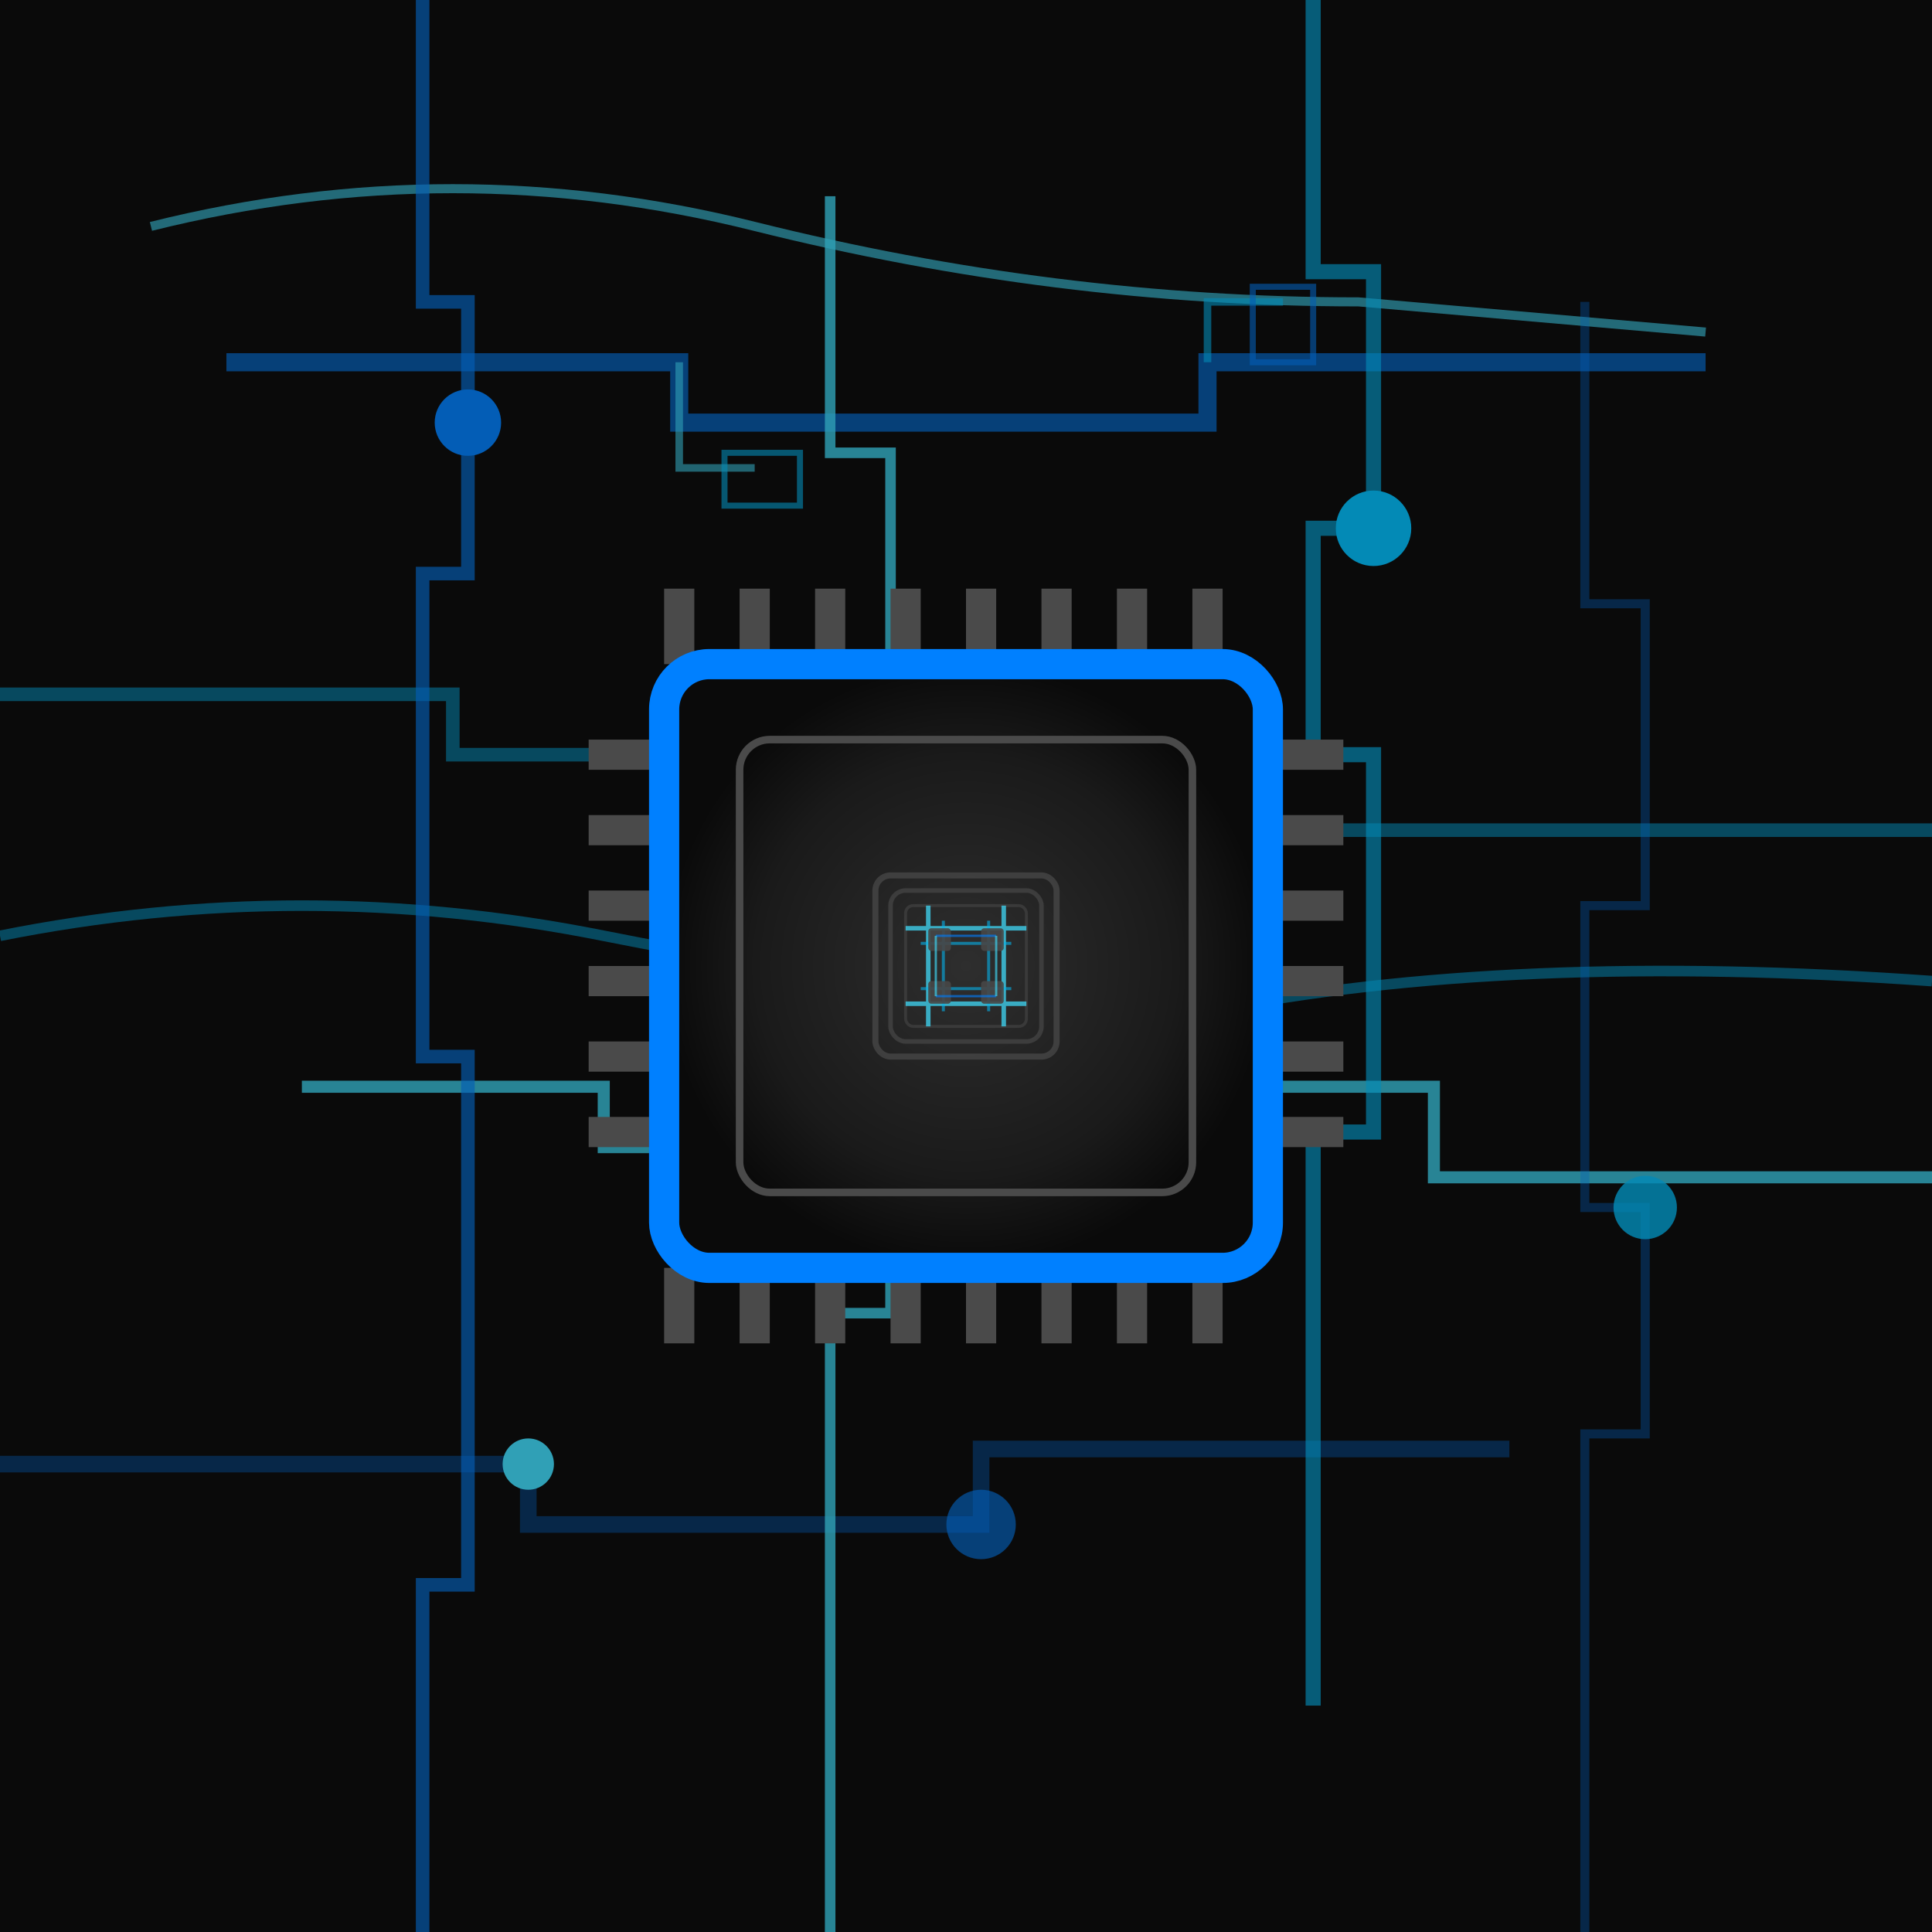 <?xml version="1.0" encoding="UTF-8"?>
<svg width="128" height="128" viewBox="0 0 128 128" xmlns="http://www.w3.org/2000/svg">
  <defs>
    <radialGradient id="cpuGradient" cx="50%" cy="50%" r="50%">
      <stop offset="0%" style="stop-color:#2E2E2E;stop-opacity:1" />
      <stop offset="70%" style="stop-color:#1A1A1A;stop-opacity:1" />
      <stop offset="100%" style="stop-color:#0A0A0A;stop-opacity:1" />
    </radialGradient>
    
    <radialGradient id="blueNeonGlow" cx="50%" cy="50%" r="50%">
      <stop offset="0%" style="stop-color:#40E0FF;stop-opacity:0.9" />
      <stop offset="30%" style="stop-color:#00C0FF;stop-opacity:0.7" />
      <stop offset="60%" style="stop-color:#0080FF;stop-opacity:0.4" />
      <stop offset="100%" style="stop-color:#0080FF;stop-opacity:0" />
    </radialGradient>
    
    <filter id="glow">
      <feGaussianBlur stdDeviation="3" result="coloredBlur"/>
      <feMerge> 
        <feMergeNode in="coloredBlur"/>
        <feMergeNode in="SourceGraphic"/>
      </feMerge>
    </filter>
  </defs>
  
  <!-- Dark background -->
  <rect width="128" height="128" fill="#0A0A0A"/>
  
  <!-- Enhanced asymmetrical PCB circuit board traces with blue theme -->
  <g opacity="0.7">
    <!-- Complex asymmetrical traces with blue glow -->
    <path d="M15,24 L45,24 L45,28 L80,28 L80,24 L113,24" stroke="#0080FF" stroke-width="1.2" fill="none" opacity="0.8" filter="url(#glow)"/>
    <path d="M0,46 L30,46 L30,50 L50,50 L50,55 L128,55" stroke="#00C0FF" stroke-width="0.9" fill="none" opacity="0.7" filter="url(#glow)"/>
    <path d="M20,72 L40,72 L40,76 L60,76 L60,72 L95,72 L95,78 L128,78" stroke="#40E0FF" stroke-width="0.8" fill="none" opacity="0.9" filter="url(#glow)"/>
    <path d="M0,97 L35,97 L35,101 L65,101 L65,96 L100,96" stroke="#0080FF" stroke-width="1.1" fill="none" opacity="0.6" filter="url(#glow)"/>
    
    <!-- Flowing organic traces -->
    <path d="M10,15 Q30,10 50,15 T90,20 L113,22" stroke="#40E0FF" stroke-width="0.6" fill="none" opacity="0.8" filter="url(#glow)"/>
    <path d="M0,62 Q20,58 40,62 T80,67 Q100,63 128,65" stroke="#00C0FF" stroke-width="0.7" fill="none" opacity="0.7" filter="url(#glow)"/>
    
    <path d="M28,0 L28,20 L31,20 L31,38 L28,38 L28,70 L31,70 L31,105 L28,105 L28,128" stroke="#0080FF" stroke-width="0.9" fill="none" opacity="0.8" filter="url(#glow)"/>
    <path d="M55,13 L55,30 L59,30 L59,45 L55,45 L55,62 L59,62 L59,87 L55,87 L55,128" stroke="#40E0FF" stroke-width="0.7" fill="none" opacity="0.9" filter="url(#glow)"/>
    <path d="M87,0 L87,18 L91,18 L91,35 L87,35 L87,50 L91,50 L91,75 L87,75 L87,113" stroke="#00C0FF" stroke-width="1.0" fill="none" opacity="0.8" filter="url(#glow)"/>
    <path d="M105,20 L105,40 L109,40 L109,60 L105,60 L105,80 L109,80 L109,95 L105,95 L105,128" stroke="#0080FF" stroke-width="0.6" fill="none" opacity="0.6" filter="url(#glow)"/>
    
    <!-- Enhanced PCB connection pads with blue glow -->
    <circle cx="31" cy="28" r="2.2" fill="#0080FF" opacity="1.0" filter="url(#glow)"/>
    <circle cx="59" cy="50" r="1.8" fill="#40E0FF" opacity="0.9" filter="url(#glow)"/>
    <circle cx="91" cy="35" r="2.5" fill="#00C0FF" opacity="1.0" filter="url(#glow)"/>
    <circle cx="45" cy="76" r="1.6" fill="#40E0FF" opacity="0.8" filter="url(#glow)"/>
    <circle cx="80" cy="55" r="2.0" fill="#0080FF" opacity="1.0" filter="url(#glow)"/>
    <circle cx="109" cy="80" r="2.1" fill="#00C0FF" opacity="0.9" filter="url(#glow)"/>
    <circle cx="35" cy="97" r="1.7" fill="#40E0FF" opacity="1.0" filter="url(#glow)"/>
    <circle cx="65" cy="101" r="2.3" fill="#0080FF" opacity="0.8" filter="url(#glow)"/>
    
    <!-- Small PCB traces with blue theme -->
    <path d="M45,24 L45,31 L50,31" stroke="#40E0FF" stroke-width="0.5" fill="none" opacity="0.6"/>
    <path d="M80,24 L80,20 L85,20" stroke="#00C0FF" stroke-width="0.5" fill="none" opacity="0.6"/>
    <path d="M60,72 L60,68 L65,68 L65,70" stroke="#0080FF" stroke-width="0.4" fill="none" opacity="0.6"/>
    
    <!-- Enhanced component footprints -->
    <rect x="48" y="30" width="5" height="3.5" fill="none" stroke="#00C0FF" stroke-width="0.4" opacity="0.6"/>
    <rect x="83" y="19" width="4" height="5" fill="none" stroke="#0080FF" stroke-width="0.4" opacity="0.6"/>
    <rect x="63" y="66" width="6" height="4" fill="none" stroke="#40E0FF" stroke-width="0.4" opacity="0.6"/>
  </g>
  
  <!-- CPU chip -->
  <g transform="translate(64,64)">
    <!-- CPU pins (simplified) -->
    <g>
      <!-- Top pins -->
      <rect x="-20" y="-25" width="2" height="5" fill="#4A4A4A"/>
      <rect x="-15" y="-25" width="2" height="5" fill="#4A4A4A"/>
      <rect x="-10" y="-25" width="2" height="5" fill="#4A4A4A"/>
      <rect x="-5" y="-25" width="2" height="5" fill="#4A4A4A"/>
      <rect x="0" y="-25" width="2" height="5" fill="#4A4A4A"/>
      <rect x="5" y="-25" width="2" height="5" fill="#4A4A4A"/>
      <rect x="10" y="-25" width="2" height="5" fill="#4A4A4A"/>
      <rect x="15" y="-25" width="2" height="5" fill="#4A4A4A"/>
      
      <!-- Bottom pins -->
      <rect x="-20" y="20" width="2" height="5" fill="#4A4A4A"/>
      <rect x="-15" y="20" width="2" height="5" fill="#4A4A4A"/>
      <rect x="-10" y="20" width="2" height="5" fill="#4A4A4A"/>
      <rect x="-5" y="20" width="2" height="5" fill="#4A4A4A"/>
      <rect x="0" y="20" width="2" height="5" fill="#4A4A4A"/>
      <rect x="5" y="20" width="2" height="5" fill="#4A4A4A"/>
      <rect x="10" y="20" width="2" height="5" fill="#4A4A4A"/>
      <rect x="15" y="20" width="2" height="5" fill="#4A4A4A"/>
      
      <!-- Side pins -->
      <rect x="-25" y="-15" width="5" height="2" fill="#4A4A4A"/>
      <rect x="-25" y="-10" width="5" height="2" fill="#4A4A4A"/>
      <rect x="-25" y="-5" width="5" height="2" fill="#4A4A4A"/>
      <rect x="-25" y="0" width="5" height="2" fill="#4A4A4A"/>
      <rect x="-25" y="5" width="5" height="2" fill="#4A4A4A"/>
      <rect x="-25" y="10" width="5" height="2" fill="#4A4A4A"/>
      
      <rect x="20" y="-15" width="5" height="2" fill="#4A4A4A"/>
      <rect x="20" y="-10" width="5" height="2" fill="#4A4A4A"/>
      <rect x="20" y="-5" width="5" height="2" fill="#4A4A4A"/>
      <rect x="20" y="0" width="5" height="2" fill="#4A4A4A"/>
      <rect x="20" y="5" width="5" height="2" fill="#4A4A4A"/>
      <rect x="20" y="10" width="5" height="2" fill="#4A4A4A"/>
    </g>
    
    <!-- CPU body with enhanced blue outline -->
    <rect x="-20" y="-20" width="40" height="40" fill="url(#cpuGradient)" rx="3" 
          stroke="#0080FF" stroke-width="2" filter="url(#glow)"/>
    
    <!-- CPU surface detail -->
    <rect x="-15" y="-15" width="30" height="30" fill="none" stroke="#4A4A4A" stroke-width="0.5" rx="2"/>
    
    <!-- Enhanced CPU center detail with blue internal processing unit -->
    <g opacity="0.9">
      <!-- Central processing core detail -->
      <rect x="-6" y="-6" width="12" height="12" fill="none" stroke="#4A4A4A" stroke-width="0.4" rx="1" opacity="0.8"/>
      <rect x="-5" y="-5" width="10" height="10" fill="none" stroke="#4A4A4A" stroke-width="0.3" rx="1" opacity="0.7"/>
      <rect x="-4" y="-4" width="8" height="8" fill="none" stroke="#4A4A4A" stroke-width="0.2" rx="0.5" opacity="0.6"/>
      
      <!-- Enhanced internal PCB traces with blue glow -->
      <path d="M-4,-2.5 L4,-2.5 M-2.5,-4 L-2.5,4 M2.5,-4 L2.5,4 M-4,2.5 L4,2.5" 
            stroke="#40E0FF" stroke-width="0.3" opacity="0.8"/>
      <path d="M-3,-1.5 L3,-1.5 M-1.5,-3 L-1.5,3 M1.5,-3 L1.5,3 M-3,1.5 L3,1.5" 
            stroke="#00C0FF" stroke-width="0.2" opacity="0.6"/>
      
      <!-- Enhanced micro components -->
      <rect x="-2.5" y="-2.5" width="1.5" height="1.5" fill="#4A4A4A" rx="0.2" opacity="0.9"/>
      <rect x="1" y="-2.5" width="1.5" height="1.5" fill="#4A4A4A" rx="0.2" opacity="0.9"/>
      <rect x="-2.5" y="1" width="1.5" height="1.5" fill="#4A4A4A" rx="0.2" opacity="0.9"/>
      <rect x="1" y="1" width="1.5" height="1.5" fill="#4A4A4A" rx="0.2" opacity="0.9"/>
      
      <!-- Micro connecting traces -->
      <path d="M-2,-2 L2,-2 M-2,2 L2,2" stroke="#0080FF" stroke-width="0.15" opacity="0.7"/>
      <path d="M-2,-2 L-2,2 M2,-2 L2,2" stroke="#40E0FF" stroke-width="0.15" opacity="0.7"/>
    </g>
  </g>
</svg>